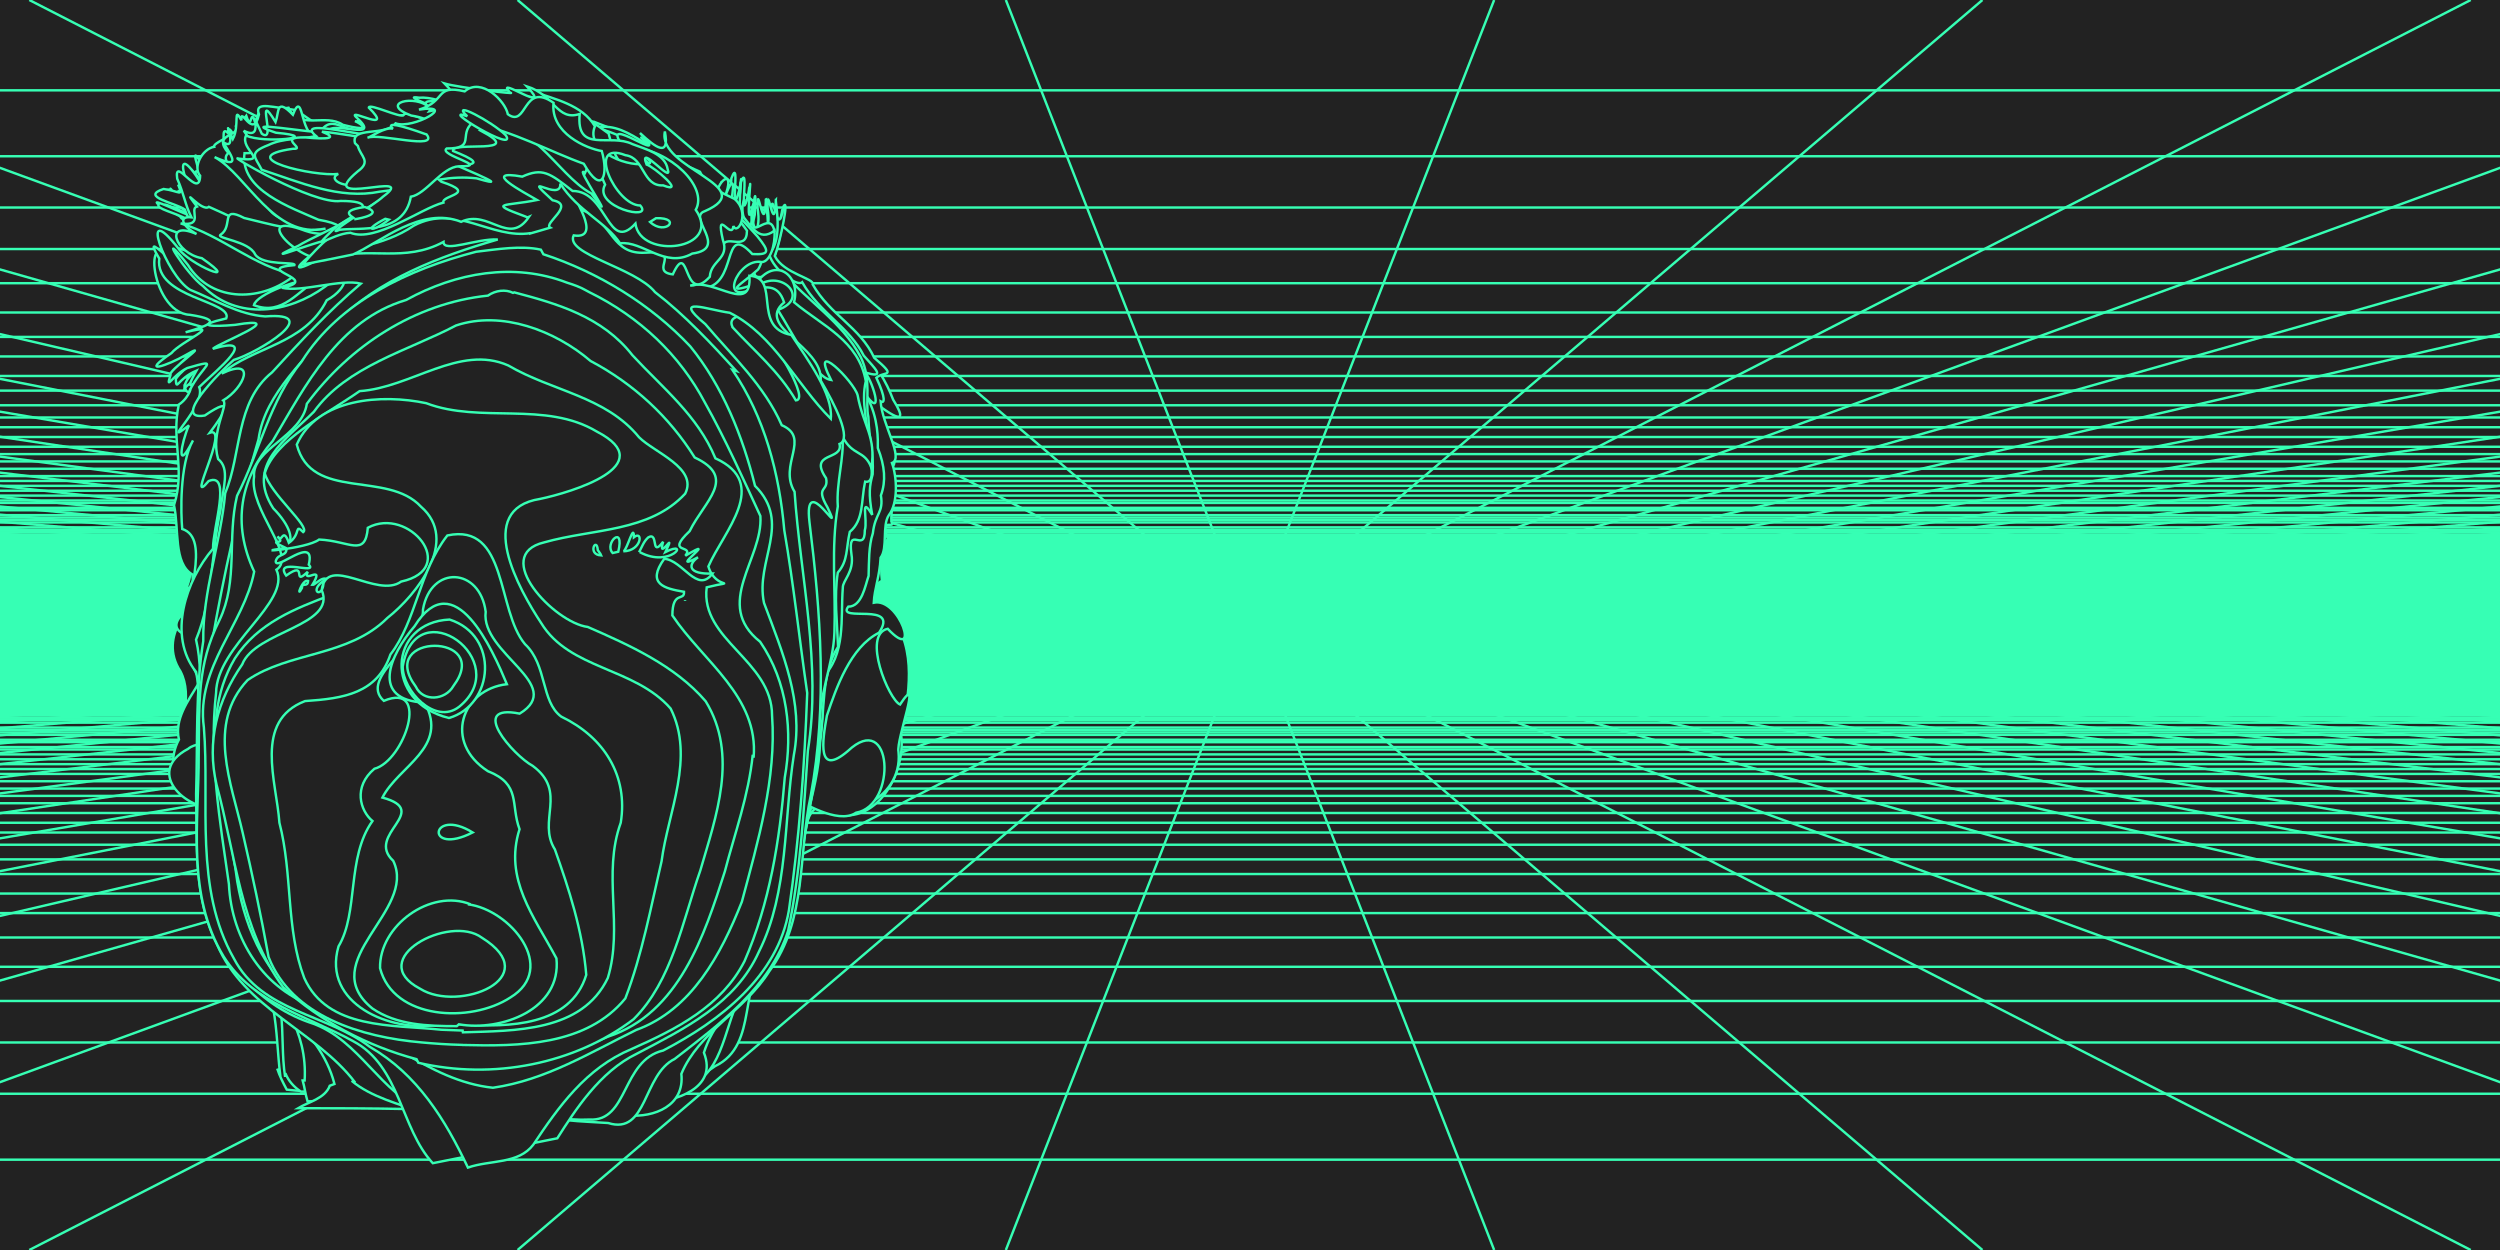 <svg width="1024" height="512" viewBox="0 0 1024 512" xmlns="http://www.w3.org/2000/svg">
<rect width="1024" height="512" fill="#222"></rect>
<g fill="none" stroke="#36FFB4">
<line x1="0" y1="37" x2="1024" y2="37"></line>
<line x1="0" y1="475" x2="1024" y2="475"></line>
<line x1="0" y1="64" x2="1024" y2="64"></line>
<line x1="0" y1="448" x2="1024" y2="448"></line>
<line x1="0" y1="85" x2="1024" y2="85"></line>
<line x1="0" y1="427" x2="1024" y2="427"></line>
<line x1="0" y1="102" x2="1024" y2="102"></line>
<line x1="0" y1="410" x2="1024" y2="410"></line>
<line x1="0" y1="116" x2="1024" y2="116"></line>
<line x1="0" y1="396" x2="1024" y2="396"></line>
<line x1="0" y1="128" x2="1024" y2="128"></line>
<line x1="0" y1="384" x2="1024" y2="384"></line>
<line x1="0" y1="138" x2="1024" y2="138"></line>
<line x1="0" y1="374" x2="1024" y2="374"></line>
<line x1="0" y1="146" x2="1024" y2="146"></line>
<line x1="0" y1="366" x2="1024" y2="366"></line>
<line x1="0" y1="154" x2="1024" y2="154"></line>
<line x1="0" y1="358" x2="1024" y2="358"></line>
<line x1="0" y1="160" x2="1024" y2="160"></line>
<line x1="0" y1="352" x2="1024" y2="352"></line>
<line x1="0" y1="166" x2="1024" y2="166"></line>
<line x1="0" y1="346" x2="1024" y2="346"></line>
<line x1="0" y1="171" x2="1024" y2="171"></line>
<line x1="0" y1="341" x2="1024" y2="341"></line>
<line x1="0" y1="175" x2="1024" y2="175"></line>
<line x1="0" y1="337" x2="1024" y2="337"></line>
<line x1="0" y1="179" x2="1024" y2="179"></line>
<line x1="0" y1="333" x2="1024" y2="333"></line>
<line x1="0" y1="183" x2="1024" y2="183"></line>
<line x1="0" y1="329" x2="1024" y2="329"></line>
<line x1="0" y1="186" x2="1024" y2="186"></line>
<line x1="0" y1="326" x2="1024" y2="326"></line>
<line x1="0" y1="189" x2="1024" y2="189"></line>
<line x1="0" y1="323" x2="1024" y2="323"></line>
<line x1="0" y1="192" x2="1024" y2="192"></line>
<line x1="0" y1="320" x2="1024" y2="320"></line>
<line x1="0" y1="195" x2="1024" y2="195"></line>
<line x1="0" y1="317" x2="1024" y2="317"></line>
<line x1="0" y1="197" x2="1024" y2="197"></line>
<line x1="0" y1="315" x2="1024" y2="315"></line>
<line x1="0" y1="199" x2="1024" y2="199"></line>
<line x1="0" y1="313" x2="1024" y2="313"></line>
<line x1="0" y1="201" x2="1024" y2="201"></line>
<line x1="0" y1="311" x2="1024" y2="311"></line>
<line x1="0" y1="203" x2="1024" y2="203"></line>
<line x1="0" y1="309" x2="1024" y2="309"></line>
<line x1="0" y1="205" x2="1024" y2="205"></line>
<line x1="0" y1="307" x2="1024" y2="307"></line>
<line x1="0" y1="206" x2="1024" y2="206"></line>
<line x1="0" y1="306" x2="1024" y2="306"></line>
<line x1="0" y1="208" x2="1024" y2="208"></line>
<line x1="0" y1="304" x2="1024" y2="304"></line>
<line x1="0" y1="209" x2="1024" y2="209"></line>
<line x1="0" y1="303" x2="1024" y2="303"></line>
<line x1="0" y1="211" x2="1024" y2="211"></line>
<line x1="0" y1="301" x2="1024" y2="301"></line>
<line x1="0" y1="212" x2="1024" y2="212"></line>
<line x1="0" y1="300" x2="1024" y2="300"></line>
<line x1="0" y1="213" x2="1024" y2="213"></line>
<line x1="0" y1="299" x2="1024" y2="299"></line>
<line x1="0" y1="214" x2="1024" y2="214"></line>
<line x1="0" y1="298" x2="1024" y2="298"></line>
<line x1="0" y1="216" x2="1024" y2="216"></line>
<line x1="0" y1="296" x2="1024" y2="296"></line>
<line x1="0" y1="217" x2="1024" y2="217"></line>
<line x1="0" y1="295" x2="1024" y2="295"></line>
<line x1="0" y1="218" x2="1024" y2="218"></line>
<line x1="0" y1="294" x2="1024" y2="294"></line>
<line x1="0" y1="219" x2="1024" y2="219"></line>
<line x1="0" y1="293" x2="1024" y2="293"></line>
<line x1="0" y1="219" x2="1024" y2="219"></line>
<line x1="0" y1="293" x2="1024" y2="293"></line>
<line x1="-3188" y1="0" x2="512" y2="256"></line>
<line x1="-3188" y1="512" x2="512" y2="256"></line>
<line x1="-2988" y1="0" x2="512" y2="256"></line>
<line x1="-2988" y1="512" x2="512" y2="256"></line>
<line x1="-2788" y1="0" x2="512" y2="256"></line>
<line x1="-2788" y1="512" x2="512" y2="256"></line>
<line x1="-2588" y1="0" x2="512" y2="256"></line>
<line x1="-2588" y1="512" x2="512" y2="256"></line>
<line x1="-2388" y1="0" x2="512" y2="256"></line>
<line x1="-2388" y1="512" x2="512" y2="256"></line>
<line x1="-2188" y1="0" x2="512" y2="256"></line>
<line x1="-2188" y1="512" x2="512" y2="256"></line>
<line x1="-1988" y1="0" x2="512" y2="256"></line>
<line x1="-1988" y1="512" x2="512" y2="256"></line>
<line x1="-1788" y1="0" x2="512" y2="256"></line>
<line x1="-1788" y1="512" x2="512" y2="256"></line>
<line x1="-1588" y1="0" x2="512" y2="256"></line>
<line x1="-1588" y1="512" x2="512" y2="256"></line>
<line x1="-1388" y1="0" x2="512" y2="256"></line>
<line x1="-1388" y1="512" x2="512" y2="256"></line>
<line x1="-1188" y1="0" x2="512" y2="256"></line>
<line x1="-1188" y1="512" x2="512" y2="256"></line>
<line x1="-988" y1="0" x2="512" y2="256"></line>
<line x1="-988" y1="512" x2="512" y2="256"></line>
<line x1="-788" y1="0" x2="512" y2="256"></line>
<line x1="-788" y1="512" x2="512" y2="256"></line>
<line x1="-588" y1="0" x2="512" y2="256"></line>
<line x1="-588" y1="512" x2="512" y2="256"></line>
<line x1="-388" y1="0" x2="512" y2="256"></line>
<line x1="-388" y1="512" x2="512" y2="256"></line>
<line x1="-188" y1="0" x2="512" y2="256"></line>
<line x1="-188" y1="512" x2="512" y2="256"></line>
<line x1="12" y1="0" x2="512" y2="256"></line>
<line x1="12" y1="512" x2="512" y2="256"></line>
<line x1="212" y1="0" x2="512" y2="256"></line>
<line x1="212" y1="512" x2="512" y2="256"></line>
<line x1="412" y1="0" x2="512" y2="256"></line>
<line x1="412" y1="512" x2="512" y2="256"></line>
<line x1="612" y1="0" x2="512" y2="256"></line>
<line x1="612" y1="512" x2="512" y2="256"></line>
<line x1="812" y1="0" x2="512" y2="256"></line>
<line x1="812" y1="512" x2="512" y2="256"></line>
<line x1="1012" y1="0" x2="512" y2="256"></line>
<line x1="1012" y1="512" x2="512" y2="256"></line>
<line x1="1212" y1="0" x2="512" y2="256"></line>
<line x1="1212" y1="512" x2="512" y2="256"></line>
<line x1="1412" y1="0" x2="512" y2="256"></line>
<line x1="1412" y1="512" x2="512" y2="256"></line>
<line x1="1612" y1="0" x2="512" y2="256"></line>
<line x1="1612" y1="512" x2="512" y2="256"></line>
<line x1="1812" y1="0" x2="512" y2="256"></line>
<line x1="1812" y1="512" x2="512" y2="256"></line>
<line x1="2012" y1="0" x2="512" y2="256"></line>
<line x1="2012" y1="512" x2="512" y2="256"></line>
<line x1="2212" y1="0" x2="512" y2="256"></line>
<line x1="2212" y1="512" x2="512" y2="256"></line>
<line x1="2412" y1="0" x2="512" y2="256"></line>
<line x1="2412" y1="512" x2="512" y2="256"></line>
<line x1="2612" y1="0" x2="512" y2="256"></line>
<line x1="2612" y1="512" x2="512" y2="256"></line>
<line x1="2812" y1="0" x2="512" y2="256"></line>
<line x1="2812" y1="512" x2="512" y2="256"></line>
<line x1="3012" y1="0" x2="512" y2="256"></line>
<line x1="3012" y1="512" x2="512" y2="256"></line>
<line x1="3212" y1="0" x2="512" y2="256"></line>
<line x1="3212" y1="512" x2="512" y2="256"></line>
<line x1="3412" y1="0" x2="512" y2="256"></line>
<line x1="3412" y1="512" x2="512" y2="256"></line>
<line x1="3612" y1="0" x2="512" y2="256"></line>
<line x1="3612" y1="512" x2="512" y2="256"></line>
<line x1="3812" y1="0" x2="512" y2="256"></line>
<line x1="3812" y1="512" x2="512" y2="256"></line>
<line x1="4012" y1="0" x2="512" y2="256"></line>
<line x1="4012" y1="512" x2="512" y2="256"></line>
</g>
<rect x="0" y="219" width="1024" height="74" fill="#36FFB4"></rect>
<g fill="#222" stroke="#36FFB4">
<path transform="matrix(0.96, 0, 0, 0.96, 21, 10)" stroke-width="1.04" d="M108 445c-4.5-14-4.8-28-4.5-42-16-15-27-36-26-58 6.9-19-30-11-23-33-.15-12 6.3-25 .61-36-10-15 5.4-31 12-31-9.5-2.2.83-16-4.2-21 1.5-16 .19-30 .88-46-1.8-9.4 8.8-26 1.3-22 4.4-12-7.2 8.1-8.2-2.1 2-2.2 14-13 1.1-4 8.1-5 26-22 5.2-14-3.6 1.2 28-8.3 7-11-12 .54-25-37-8.9-19 2.4 7.2 27 11 9.7 2.7-7.7-3.1-21-11-5.5-6.6 9.8 3.4 13-1.3 2.7-6.2 5.3 3.5 30 11 14 3-6.3-2.4-10-8-15-11-5.2-2.9-13-4.3-12-6.2-4.1-3.3 9.7 3.6 13 4.5-1.7-3.3-16-9.2-8.7-8.2-7.7-3.1 3.8-1.9.33-3 8.3 7.5 8.6 4.2 6.4 1.6 7.3 7.7 7.4 5.2 1.7-2.2-5.7-6.6.15-3.6-.52-7 .22-5 14 19 5.7.3-2.4-20 8.9 18 4.9-2.4.83-6.3 6.8-4.6 6.9-7.1-1.5-7.4 4-5.4 2.7-4.9 3.5 7.2-.4-6.4 4.7.65 2-13 3.5 5.2 5.1 5.8-2.6-10 .99-4.2 2.5-12 2.3 10 8.9 10 3.6.33 6 3.3 11 20 8 2.8-1.2-2 8.8 5.2 16 3.7 9 .39 20 1.2 16-1.6 16 3 2.3-1.3 5.5-1 12 1.4 18-.22 4.7-3 12-.32 23 .094 35 0-11-2.8 8.4.61 5.6-1.4 6.6.42 18 1.9 5.6-2.2-20-8.6 24 10 12 1.3 9.4 4.9 12 3.7 12-.41 11 11 14 6.5 6.8 3.4 13 6 5.2-1.2 3.4-2.1 11 4.5 22 8 31 15-10-12-5.2-6.8 3.6-.16 9.4 2.9 25 31 25 7 4.2-11-1.3 22 3.6 4 1.9-15-2.4 22 1.9 4.7-4.6 11 11 24 7.4 3.7.67-13 2.7 14 5.3-2.6 2.5-4.1-1.4 15-3.7 21 4.8 12 17 11 22 21 11 12 23 23 29 39 10 16-8.4.26-5.8 3 .6 9.8 10 24 4.8 26 3.7 7.1-.089 15 .24 23 2.1 3.7-5.5-2.4-1.5 7.4-2.4 2.8-3.4 11-2.5 18-4.2.85-7.2 14 4 15 11 14 7.6 34 4.1 50 2.8 19-14 45-35 31-11 5.2-4.2 35-13 49-11 16-19 31-21 50-2.8 7.7-9.6 8.5-18 10-14 3.3-28 8.5-42 11-6.4-.62-12-2-19 .11-14 .42-28 .66-41 4.3-18 3.9-35 1.6-52-5.7-3.8-3.2-12-.96-14-5.7z"></path>
<path transform="matrix(0.97, 0, 0, 0.97, 18, 9)" stroke-width="1.03" d="M108 445c-8.1-16 1.5-38-13-51-16-16-17-39-17-60-16 .31-29-16-21-31-3.9-17 23-31 7.6-43-19-3.1-1.7-15 4-15-11-3.5 1.9-19-4.7-24 1-15-1.5-29 .72-44-3.6-6.4 10-29-.11-21 10-15-7.7.29-5.1-1.1-.2-4.3 4-7 9.8-12 6.1-4.6-22 12-4.8.16 17-6.8 3.2-11 5.9-10 8-2.5 17-12 2.1-11-10 .49-24-21-16-23 1.4 8.2 32 19 15 8-7.7-3.1-21-11-5.5-6.6 9.8 3.4 13-1.3 2.7-6.2 5.3 3.5 30 11 14 3-6.3-2.3-10-7.9-15-11-5.2-2.9-13-4.3-12-6.2-4.1-3.3 9.7 3.6 13 4.5-1.7-3.3-16-9.2-8.7-8.2-7.7-3.1 3.8-1.9.33-3 8.3 7.5 8.6 4.2 6.4 1.6 7.3 7.7 7.4 5.2 1.7-2.2-5.7-6.6.15-3.6-.52-7 .22-5 14 19 5.7.3-2.4-20 8.9 18 4.9-2.4.85-6.3 6.7-4.6 6.9-7.1-1.6-7.5 3.9-5.5 2.7-4.9 3.5 7.2-.4-6.4 4.7.65 2-13 3.5 5.2 5.1 5.8-2.6-10 .99-4.2 2.5-12 2.3 10 8.9 10 3.6.33 6 3.3 11 20 8 2.8-1.2-2 8.8 5.2 16 3.7 9 .39 20 1.2 16-1.6 16 3 2.3-1.3 5.5-1 12 1.4 18-.22 4.7-3 12-.32 23 .094 35 0-11-2.8 8.4.61 5.6-1.4 6.6.42 18 1.9 5.5-2.1-20-8.6 21 9.3 13 1.9-.04-3.2 16 10 9.5-2.6 7.1 11 20 11 7.2 4.6 8.2 3.8 15 4.1 2.4-2.5 11 4.9 23 8.4 33 16-10-12-4.9-6.7 3.8-.21 9.4 2.9 25 31 25 7 4.2-11-1.3 22 3.6 4 1.9-15-2.4 22 1.9 4.7-4.6 11 11 24 7.4 3.7.67-13 2.7 14 5.3-2.6 2.5-4.1-1.4 15-3.7 21 3.6 7.4 17 9.5 16 12 7.4 13 20 18 26 31 10 8.6 4.3 5.4.88 8.4 4.2 9 3.4 11 1.8 10 .6 9.8 10 24 4.8 26 2.2 6.1 2.6 17-1.3 22-3 4.4-.39 14-3.5 18-.45 8.2-2.6 13-2.9 19 11-2.4 20 26 5.9 11-11 2.5.5 30 5.2 32 9.8-15-1.8 15-.64 20 2 21-25 31-36 21-7.3 20-2.9 43-17 60-13 12-8.8 33-19 46-18 4.8-37 11-55 15-6.4-.026-13-2.6-19 .059-14 .49-29 .6-42 4.4-18 3.9-35 1.6-52-5.7-3.8-3.3-12-.9-14-5.4z"></path>
<path transform="matrix(0.97, 0, 0, 0.97, 14, 7)" stroke-width="1.03" d="M108 445c-8.1-18 1.2-42-15-56-13-15-11-37-13-55-15 2.5-34-15-15-25 6.1-5 17 2.2 12-11 5.1-19-12-33-12-48 9.4-3.2 5-14-1.3-7.7 6.5-13-1.3-26 1.5-40-.18-14-1.9-29 2.8-42 5.2-14-7.4 3.3.5-11-8.2 3.5-8.4 9.1-8.7 3.5 3.2-4.9 19-16 5.2-7.7-14 8.5 21-18 5.6-12 8-2.5 17-12 2.1-11-10 .49-24-21-16-23 1.4 8.2 32 19 15 8-7.7-3.1-21-11-5.5-6.6 9.8 3.4 13-1.3 2.7-6.2 5.3 3.5 30 11 14 3-6.3-2.3-10-7.9-15-11-5.2-2.9-13-4.3-12-6.2-4.1-3.3 9.7 3.6 13 4.5-1.7-3.3-16-9.2-8.7-8.2-7.7-3.1 3.8-1.9.33-3 8.3 7.5 8.6 4.2 6.4 1.6 7.3 7.7 7.4 5.2 1.7-2.2-5.7-6.6.15-3.6-.52-7 .22-5 14 19 5.7.3-2.4-20 8.9 18 4.9-2.4.85-6.3 6.7-4.6 6.9-7.1-1.6-7.5 3.9-5.5 2.7-4.9 3.5 7.2-.4-6.4 4.7.65 2-13 3.5 5.2 5.1 5.8-2.6-10 .99-4.2 2.5-12 2.3 10 8.9 10 3.6.33 6 3.3 11 20 8 2.8-1.2-2 8.8 5.2 16 3.7 9 .39 20 1.2 16-1.6 16 3 2.3-1.3 5.5-1 12 1.4 18-.22 4.7-3 12-.32 23 .094 35 0-11-2.8 8.4.61 5.6-1.4 6.6.42 18 1.9 5.5-2.1-20-8.6 21 9.3 13 1.9-.04-3.2 16 10 9.5-2.6 7.1 11 20 11 7.2 4.6 8.2 3.8 15 4.1 2.4-2.5 11 4.9 23 8.4 33 16-10-12-4.9-6.7 3.8-.21 11 1.7 24 31 25 7 4.2-11-1.3 22 3.6 4 1.9-15-2.4 22 1.9 4.7-4.8 12 13 24 9.8 3.9-.27-13 2.8 14 3.5-3.7-.49.41 3.4 17-2.9 23 1.8 6.9 12 14 14 12 7.4 13 20 19 26 31 4.7 5.4 9.8 10 .37 7 3 2.6 8.4 20 .77 10 5.3 9.5 4.8 19 4.8 22 3 7.7 3.5 14 1.3 20 1.2 7.5-2.4 7.3-3.4 16-1.8 5.5-1.6 12-1.8 18-1.4 4-2.8 13-8.6 13-5.2 6.9 22-2.4 13 11-12 6-18 23-22 35-2 11-4.2 26 8.8 15 19-18 21 23 3.5 26-7.9 5.4-24-5.7-22-3.6-7.3 20-2.9 43-17 60-13 12-8.8 33-19 46-18 4.8-37 11-55 15-6.4-.026-13-2.6-19 .059-14 .49-29 .6-42 4.4-18 3.9-35 1.6-52-5.7-3.9-3.5-12-.84-14-5.3z"></path>
<path transform="matrix(0.98, 0, 0, 0.98, 11, 6)" stroke-width="1.02" d="M106 444c-2.6-20-.023-39-17-54-12-19-7-42-12-63-2.8-15-2.6-31-3-47-11-12-3-31-4.8-46-8-4.6-5.5-19-7.7-29 4.9-15-1.3-27 2-42 4.9-3.2 5.7-9.2 4.4-5.6 5.3-11 14-14-.86-9.7-6.3 3-9.2 10-7 2.9-1.7-1.4 18-15 6.7-8.5-8.2 4.7-20 8.7-6.3-.65 3.9-4.8 23-13 5.9-8.7 10-2.9 16-5.1 1.8-7.3-17-.66-21-44-3.7-19 4 6.2 22 6.6 6.4-.097-7.7-3.1-21-11-5.5-6.6 9.8 3.4 13-1.3 2.7-6.2 5.3 3.5 30 11 14 3-6.3-2.3-10-7.9-15-11-5.2-2.9-13-4.3-12-6.2-4.1-3.3 9.7 3.6 13 4.5-1.7-3.3-16-9.2-8.7-8.2-7.7-3.1 3.8-1.9.33-3 8.3 7.5 8.6 4.2 6.4 1.6 7.3 7.7 7.5 5.1 1.8-2.3-5.7-6.6.15-3.6-.52-7 .22-5 14 19 5.7.3-2.4-20 8.9 18 4.9-2.4.85-6.3 6.7-4.6 6.9-7.1-1.6-7.5 3.9-5.5 2.7-4.9 3.5 7.2-.4-6.4 4.7.65 2-13 3.5 5.2 5.1 5.8-2.6-10 .99-4.2 2.5-12 2.3 10 8.9 10 3.6.33 8.5 9.1 7.3 12 10 5.8 4.5 7.5 15 3.4 23 4.1 9.2 1.1-2.7-5.6 9.6-2.9-12-5.7 17 1.6.77-3.8 15 2.8 19-.44 8.3-2.3 7.7 2.2 15 1.5 23-.17 7.3.36 11-.18 7.6-1.2 5.6.14 14 .12 20 .19-5.5-2.3-20-8.2-5.5-2.5 7.7 4.3 17 4.3 12 1.3 14 8.1 8.9 1.5 11-.35 11 11 14 6.5 6.8 3.4 13 6.2 5.5-1.7 3.2-1.6 8.4 7.5 19 11 29 15 3.8-2.4-11-14 .19-2.6 7.7 5.1 22 31 28 12 5.2-.11-2.3 16 3.3 2.2 2.7-1.3-3.3 18 1.9 4.7-4.8 12 13 24 9.8 3.9-.27-13 2.8 14 3.5-3.7-.75.23 3.9 17-3.3 22-2.7 11-3.5 13 9.9 8 11 13 25 21 33 36 4.7 9.5 1.8 19 3.2 25 .43 11 2.3 15 1.8 24-1.3 4.8-1.8 8-.17 17-5.2-8.7-1.8 2.1-3.1 6.4.014 10-7.3-2.6-5.6 10 1.3 7.4-3.7 11-3.6 14-1 13 1.5 28-8.9 38 2.3 17-2.7 34-4.5 51-10 20-2.7 45-17 63-14 13-4.3 39-23 48-8.9 6.4-19 10-30 11-13 3.1-26 4.1-38-1.1-17-2.2-35 2.6-52 .87-20-1.3-39 1.3-59-.96-1.5-2.8-3-5.7-4-8.8z"></path>
<path transform="matrix(0.98, 0, 0, 0.98, 8, 4)" stroke-width="1.02" d="M111 446c-2.8-18 2.8-37-14-49-19-23-13-55-19-83 1.3-19-2.6-37-7.7-54-1.5-13 10-39-2.3-43-.58-6.2-1.2-27 4.5-37-7.1 14-5.1 1.4-1.7-6.3-13 10 7.5-8.1 4.3-16 7.3-7.1 26-22 5.7-16 2.4-2.4 33-14 9.3-10-9.2.83-18 .63-3.7-2.7 2.9-7.3-30-8.5-28-25-10-17 15 15 20 6.7-5.8-4.3-31-16-12-11 9.8 3.4 13-1.3 2.7-6.2 5.3 3.5 30 11 14 3-5.6-3.1-12-6.3-14-13-3.8-2.8-19-5.3-8.9-8.6 6.7.87 8.3 3.6 6.1-1.8 6.6 6.2 9 8.4 3.6-.88-2.9-8.4-1.8-11 3.8-3 7.4 12-6.7-21 3.7-2.6 4.7 8.5-1.5-15 6.9-8.3 2.2-2.5-.43-9.6 2.6-7 1.1-5.3 3.6 7.5 3.8-3 2.1 8.4 4.9-7.4 6.3 4.5 3.6 14-1.7-8.3 2-2.7.82-12 7.1 10 6.7 1.1-.85-11 3.2 1.6 7.8 5.1-4.1-13 9.4 5.4 18-.51 9.2.76 10-1.4 11-3.3 8.5.96-5.4-4.9 9-1.5 8.2 1.5-13-4.7 2.7-1.2 17 .99 5.8-2.2 2.1-3.3 7.7 2.2 15 1.5 23-.17 7.3.36 11-.18 7.6-1.2 5.6.13 14 .12 20 .18-5.5-2.3-20-8.3-5.4-2.5 7.7 4.3 17 4.3 12 1.3 14 8.1 8.9 1.5 11-.35 11 11 14 6.5 6.8 3.4 13 6.2 5.5-1.7 3.2-1.6 8.4 7.5 19 11 29 15 3.2-3.1-11-13 1.4-2.6 8.3 5.7 18 17 26 20 1.7-8.3 8.2-11 3.9.17 4.4-11 3.8-3.7 2.2 4.3 1.7-16 .55 21 8.8 7.1 1.2-12 2.3-17 1.5-3.9-3.3 13 6.5-2.8 8.2 6.9-5.4 4.6-3.7 11-6.8 16-6.2 5.7-16 11-1 6.1 8.1-12 19-3.6 16 7.6 12 10 27 16 30 33-2.1 9.1.92 17 1.1 27-.45 2.3 4.2 16-1.4 15-1.7 7.9-.43 16-6.4 21-1.6 7-.65 12-5 17-1.6 10-.24 21 .11 31-7.1 11-5.6 27-7.5 40-.64 22-11 42-11 63-.77 20-20 31-25 49-5.5 15-7.9 34-28 32-16 2.6-33 8.5-49 1.2-18-2.7-35 2.5-53 .69-17-.48-34-.13-51 .032-2.8-1.8-5.3-4.5-6.5-7.7z"></path>
<path transform="matrix(0.99, 0, 0, 0.99, 4, 2)" stroke-width="1.01" d="M122 445c1.2-20-9.4-36-24-48-18-20-13-49-18-73-3.7-16-.17-34-2.9-48-12-15-4.2-38 7-51-.21-8.2 7.9-32-1.8-28-10 12 9.1-23 .47-20 6-8 11-16-2.1-7.1-14 2.3 6.2-18 12-23 9.8-2.9 38-20 13-18-11-.74-21-7-31-11-10-5.8-22-39-4.8-17 4.3 6.4 27 16 9.6 3.9-11-2-16-16-2.2-10-6.6-3.7-7.2-7.5-2.1-6.9-2.6-5.1-3.2-10-5.9-16-1.4-10 9.2 9.1 9.5-1.2-3.1-3.5.72-11 5.8-12-.68-1.5 8.1-4.8 5.8-4.5 4.3 13 1.9-11 5.4-2.2 4.2 3.5 3.3-7.5 6.7-.44-.79-7 7.5 8.2 1.8-3.6 6.7-1.4 8.6 10 9.8-1.4 6.7 5.2 13 11 22 10 4.4 2.3 23-2 11-3.8 9.1 1.7 5.9.43.22-1.7 12 2.7 9.1-2.9 21 .55-9.1-6.3-6-6.8 3.3-4.5 3.9 1.9 18 2 16 .87-5.6-1.5 11 .67 7.6-.43 9.9 3.5 21 1.7 30 3.5 14 3.4 9.1 2.1 11-.1 11 4.6-5-5.7 6.2.55 14 6.5 28 13 42 21 4.2 7 11 11 18 14 4.3 4.4 7.3 12 14 6.9.42 6-1.9 13-5.3 13-10-2-19 20-1.5 9.8 9.4-7 22 5.1 8.2 10 5.9 9.3 15 28 22 29-9.2-18 9.5.55 11 6.3 2.4 13 7.7 17 5.7 30-2.9-7.6-7.8-4.6-12-13 .87 8.7-2.6 19-1.9 29-2.9 17-.81 35-1.4 52-.36 14-7.3 27-6 43-2.1 25-8.7 49-12 74-4.3 23-29 35-36 57 5.9 15-12 20-23 21-15 1.9-30 4.7-44-1.4-17-2.2-35 2.6-52 .87-15-.31-30-.34-45-.35-.86-2.8-1.2-5.8-2-8.6z"></path>
<path transform="matrix(1.00, 0, 0, 1.00, 1, 0)" stroke-width="1.00" d="M136 444c-6.2-24-30-35-42-55-13-22-9.6-48-13-72-2.6-18 2.4-37-1.7-55 7-17 6.1-35 10-53 1.1-9.5 4-17-.97-21-3.2-11 4.4-22 2.1-24 8.6-5.1 14-18-.61-11 13-11 34-12 43-30 9.4-5.1 10-14-.66-5.6-15 11-36 14-50-.2-6.8-4.8-20-26-6.2-8.7 10 16 31 15 44 4-17-3.3-30-16-47-21 10 1.5 3.3-5.9 6.7-6.9-7.3-9.7 2 2.6 4.9.11 15 6.4 31 17 47 10 6.5-2.6-21-.83-23-11-7.3-9.3-21-17-16-21-7-8.1 5.1-6.8 3.1-11 2.3-1.6 2.1-1.7 4.2-4.3 2.6 7.8 1.4-6.1 4.3 4.9-.99-8.4 3.8-9.3 12-7.1 5.4-2.8 11 8.8 20 6.3 9.4 1.7 21 1.6 12-1.3 9.9 3 9.7-4.8 21-.095 5 1.6.33-7.8 11-4.1 1.8-.81-18-7.3-9.5-6 9.4-.72 22 8 23 6.3 13 2.8 28-2.2 40 4.5 8 3.4 3.2-1.8 8.6-.95 8.1 3.2 32 12 43 22 7.8 8.3 16 16 24 25 5.3 6.5 4.7 7.5-2.1 7.2-13-14-5.3 14-21 14 12 11 29-10 34 5.8-12 10 16 18 15 32 5.7 9.6 13 24 7.7 26 1.7 6.9-13 3-5.5 14 1.2 5.8-4.7 2.9.6 12 7.1 15-10-16-7.4 6 4.6 37 7.4 75 .52 112-5.2 24-1.4 51-17 72-10 16-29 25-36 42 1.4 13-11 18-22 17-13 .74-26 1.2-39-3.6-17-1.7-34 2.7-51 1-15-.31-30-.34-45-.35 4.3-2.6 11-3.9 13-9.2zm163-310c9.1 9.9 19 18 26 30 5.7-.31-8.4-23-14-30-.33-6.1-15-6.3-12-.17zm-169-20c-8-.27-26 6.5-27 11 12 4.6 18-6.2 27-11z"></path>
<path transform="matrix(1.01, 0, 0, 1.01, -3, -1)" stroke-width="0.99" d="M147 440c-16-21-45-30-56-56-9.7-19-8.1-41-8.5-61 .65-21-.32-42 2.9-62-.31-20 7.1-40 8.9-60 6.7-16 4.1-37 19-49 11-12 23-25 36-36-8.1-2-24 3.6-32 1.7 17-3.4-13-7.6 5.1-9.2.72-1.5-13 .44-16-4.4-2.5-5.4-16-6.4-14-7.9 5.4-3.5-.45-12 9.6-6.8 10 2.3 22 6.2 33 4.3-21 4.6-32-22-45-29 10 4.5 8.1 1.1 3.3-6.2 7.3 5.2-1.5-14 4.1-1.1 2.9-5.5-.059-14 3.5-7.6-.61-6.4 4.7 8.3 7.1-2.4-2.3-6.2 7.8-1.8 12-2.7 4.3 9.3 15 2.1 22 6.9 13 3.3 7-.66 4.9-1.5 9.9 3 9.7-4.8 21-.095 5 1.6.33-7.8 11-4.1-12-7.5 13-2.3 13 .22 13 2.8 28-2.2 40 4.5 9.2 3.6 1.1-3.9 11 2.9 13-5.5 25 11 39 15 7.4 9.2 17 16 24 26-.055 9.3-9.5.23-10 7.3-10-17 .66 15-13 15 10-3.1 25 12 24-4 13 .72.68 21 17 24 6.6 10 17 24 16 34-14-14-23-34-41-43-8.6-1.1-24-7.1-9.9 4.6 11 13 24 25 31 41 12 5.2-1.5 16 5.2 27 2.4 35 11 70 5.4 105-1.7 24-2.9 49-8 73-7.3 23-28 38-46 52-13 6.4-11 31-27 26-11-.78-22-.59-32-4.8-14-2-29 2.5-43 .7-9.8-3.7-21-6.3-29-13z"></path>
<path transform="matrix(1.01, 0, 0, 1.01, -6, -3)" stroke-width="0.99" d="M303 153c13 19 19 42 21 65 3.8 22 6.1 44 9.3 66-1.1 30-3.2 59-7.4 88-4.5 27-28 45-51 57-17 4-14 29-30 28-9 .48-18-1.5-26-4.2-13-1.3-27 2-40 1.3-19-8.2-27-29-46-36-21-6.7-38-25-42-47-2-36-1.8-71 .89-107 4.9-28 11-56 19-83 2.6-19 20-33 31-47 18-18 42-27 66-34-8.4-.49-22 5.5-22 .99-16 8.6-30 1.7-46 6.5-11 4.1-34-20-10-11 10 3.6 23-1.5 5.3-4.5-11-4.9-32-12-30-27 6.7.18 4.3-2.2-.28-9.1 9.9 5.2.094-14 7.3 1.2 6.4 4.6-3.1-19 5.6-4.7 1.5-4.3.15-10 7-3 4.7-12 2.7 13 11 7.1 5.6-8.8 11 2.9 20-2-13-6.1 4.3.031 11-2.5.49-5.8 10 .6 15 .56.03-4.3 25 7.7 18 1.5 3.2-6.7 15 2.5 15-4.8 5.9.99 11 2.5 7.1-.72 8.2.95 16 4.9 24 6.4 3.7-1.8 22 9.1 29 8.5 7.1 6.3 13 8 15 9.1 2.8 6 8.6 8.4 14 11 6.6 5.6 1.2 15-.43 11-.72 6.2-7.4-8.1-4.3 5.6 2.8 7.8-4.8 8.2-5.3 15-11 12-8.1-16-15-.99-10-1.2 4.7-10-11-8.8-14 .91-13-12-25-17-7.7-9.6 8.8 12-4.2 10-3.6 7.7 25 13 33 23 12 9.2 23 21 33 32z"></path>
<path transform="matrix(1.02, 0, 0, 1.02, -10, -5)" stroke-width="0.98" d="M228 107c22 7.2 43 20 59 37 13 16 21 36 26 56 15 15-.011 30 3.6 47 7.5 20 16 40 12 61-4.1 26-2 55-14 79-9.4 21-30 31-49 41-15 7.2-25 23-32 34l-50 10c-13-14-13-39-32-49-18-10-40-15-52-34-15-25-9.9-54-10-81 .28-20-.8-36 8.3-54 7.7-16 3-33 7.1-50 9.2-18 13-38 26-54 15-24 43-37 70-44 8.6-1 18-2.6 26-.84zm-5-8.5c-16 2.6-30-12-47-3-13 8.8-26 8.2-41 15-11 5.3-1.5-2.5 2.9-5.5 20-12-32 9.6-8.3-1.4 7.5-4.8 42-18 17-18-11 1.6-46-19-41-17 13 1.6.35-3.7 3-9.3 6.9 3.4 32 .67 12-1.1-17-5.7 14 .49 21-.19.13-5.4 23 4.5 11-6.3-2.9-3.4 16 7.1 5.3-3.6.092-1.9 13 4.4 14 3 .94-2.5 11 4.8 16 1.1 7.6.087-10-8.8 2.6-4 8.6 2 26-2.1 26-1.1-6.9-6.1 14 4.7 3.7-3.6 13 1.3 24 7.6 34 15 2.6 9.7 3.8 15 15 14 6.1-.67-6.9-6.9-9.1-8.7-11-15 21 9.4 6.7-5.5 6.4 6 12 10 10-.59-3.2 15 39 22 16 32-7.3 2.4 10 15-5 17-11 6.2-20-5.3-29-4.1-5.5-8.4-17-13-24-24 .52 7.9-17-5.9-3.1 6.7 9.5 1.8-3.9 9.3-.95 11-2.9.85-5.7 1.7-8.6 2.5z"></path>
<path transform="matrix(1.03, 0, 0, 1.03, -13, -7)" stroke-width="0.97" d="M247 123c20 9.8 36 25 46 44 7.9 14 16 32 22 45 1.2 17-19 35-.1 50 11 16 13 36 9.8 54-2 25-6 50-16 73-9.2 18-27 27-45 35-18 7.5-29 23-39 38-5.9 7.8-17 6-26 9.1-9-19-20-37-39-48-17-13-43-14-54-35-16-28-9.6-62-12-92-3.3-24 16-41 20-62-8.9-19-5.6-37 7.4-52 13-22 26-48 53-56 20-11 43-15 64-6.9 2.6.82 5.2 1.7 7.6 3.1zm-24-30c-8 12-16-3.2-27 2-16-6.3-32 8.1-43 13-6.5 1.3-13 2.7-20 4 6.7-7.9 14-15 24-19 7.4-4.1 27-13 6.7-10-16 3.3-32-3.8-47-8.7-2.6-5.1-5.5-6.7 2.6-9.8 5.9-2.9 13-2.2 19-3.6-9.3-7.8 22 1.4 28-.066 9.9 5.1 29-5.1 9.8-8.1-13-4.9 1.5-8.6 7.3-3.2 7.1 2.6 15-.16 6.6-7 11 5.2 18 .37 28 5.7-11-11 17 8.7 6.2-5.2 8.9 3.2 20 5.4 25 14-3.8 8.9 11 16 20 15 8.6.14-14-10-5.9-6.8 16 1.1 31 16 26 25 11 16-22 20-24 5.5-11 12-11-13-25-13-9.1-7.2-12-9.3-20-5.7-17-3 .6 6.2 5.9 9.3-13 2.6-20 .89-4.8 6.5l.99.42z"></path>
<path transform="matrix(1.03, 0, 0, 1.03, -17, -9)" stroke-width="0.97" d="M221 125c17 4.5 35 9.6 47 25 12 13 26 24 33 41 22 10 3.3 29-2.8 43 3 9.9 13 4.9-.67 8.3-2.6 21 26 29 26 51 1.8 25-5.6 50-12 74-8.3 21-20 43-42 51-18 8.8-36 20-57 23-26-2.7-46-24-70-32-21-6.7-34-27-35-49-3.6-25-8-51-5.1-76 .2-19 30-36 24-49 8.4-5.5-11-24-8.9-37-.84-11 19-16 21-29 17-23 43-40 72-43 3-2.1 7-2.6 10-1.1zm-29-44c15 4.9-.093 5.3.83 8.3-9.2 2.4-27 16-37 12-7.9.51-17 8.6-6.8-1.3 7.3-6.7 42-21 15-19-8.8 3.8-18-.64-13-3.1-9.4 1.2-43-6.5-18-10 5.7.35-7.1-4.9 5.1-4.5 8.9.87 13 .28 6.4-2.3 12 .97 23 5.1 35 .36 6.8.9 23-12 7.7-8.5 4-5.8 15-1.9 6.1-11 5.4 1.6 30 4.5 26 3.6-6.8-7.5 18 9.7 6.7-2.5 11 3.5 12 14 21 11-1.5 16 12 7.5 21 12 5.1 2 13 3.8 14 10 2.2 6.3-12-11-8.4-1.9 2.9.89 16 12 6.6 8.3-8.3.45-7.3-11-15-12-16-6.3-3.9 20 5.9 20 5.5 6.4-19 .57-14-8.3-5.5-13-6.3-8.1-8-4.6-5.1-4.6 15 25 2.5 8.1-14-7.5-25-33-44-25 19 10-12 4-11 8.1 7.8 3.1 13 5.8 1.3 5.5-6.7-2.3 27 11 8.1 5.4-5.1-.57-10-.31-15 .51zm83 16c6.1 5.7 13-1.8 2.4-1.5-.81.52-1.6 1-2.4 1.5z"></path>
<path transform="matrix(1.04, 0, 0, 1.04, -21, -10)" stroke-width="0.96" d="M160 66c-1.8-6.8 12-2.5 16-7.8 6.8 2.5 25-7.9 9.2-5.4 11-3.3 6-10 18-7.2 6.6-5.7 16 3.8 17 9 7.7 5.6 5.8-13 18-4.5-1.3 12 13 18 19 19 2.7 9.2.34 18-7.1 5-13-4.6-28-13-44-16-5.3 4.7 1.6 10-10 10-3.5 2.6 18 7.2 4.9 7-6.7.25-13 11-19 12-2.7 15-20 12-28 13-7.7 3.3 14-10 17-13 15-11-28 5.1-9.9-10 5.5-4 1.1-5.8.028-10zm157 242c2.1-24-20-38-32-56 .054-10 4.8-5.4 4.6-9.3-7.6-1.3-15-3-7.8-13 7.3.48 13 14 19 5.8-9.7.39-9.8-3.5-5.7-6.4-13 6.9 9.8-9.4-5-.6 3.7-4.6-8.2-.34 1.7-9.7 5.9-12 19-21 2-29-10-16-24-29-41-38-14-12-35-20-53-14-19 10-43 16-56 34-11 11-27 21-16 38 6.9 7 8.4 13 5.1 15 .85 4.3-3.2 2.4-4.1 5.8-.36 4.5 16-11 13 1.4 4 4.2-14-3-8.9 4.3 8.9-6.4 1.9 4.8 8.5-1.5-2.2 5 7-3.4 1.8 5.2 1.5.2 6.9-7.9 7.5 3.9-14 5.3-29 11-38 25-16 27-2.6 59 .95 88 3.3 19 12 40 30 48 20 9.3 39 23 62 25 18-.13 37-4.7 54-12 28-9.2 38-40 46-65 3.9-15 9.4-30 11-46zm-27-62v.33z"></path>
<path transform="matrix(1.05, 0, 0, 1.05, -25, -12)" stroke-width="0.95" d="M144 238c-.14 2.8-2.4.35-2.4 2.8-2.5 4.7.066-3.6 2.4-2.8zm-12-16l.11.11zm18 16c-6.2 4.5.27 7.2 0 0zm37 188c29 6.8 61 .53 84-17 15-15 19-38 26-58 6.1-21 15-45 2.1-66-12-14-30-22-46-29-13-1.6-38-28-17-33 19-5.4 41-3.9 55-19 5-10-12-16-18-22-13-16-34-18-51-28-19-8.4-38 8.7-58 10-13 9.1-33 19-37 32 1.9 7.9 18 21 15 23-3.6-3.5-.71.75-5.6 4.2-2.4-6.7-2.7.62-4.4-2.5 4.1 3.9-5.5.3 3.2 4.5-16 2.1 8 .48 13-3.3 12 .54 18 7.1 19-4.6 16-8.6 36 16 13 21-9.4 6.8-29-11-31 3.3 6 14-26 16-31 29-9.7 14-14 30-10 47 7.4 27 9.1 56 26 79 14 13 33 23 52 28zm70-200c-.42-5.5-4.3 1.8 1.3 2.1l-.27-.61zm8 .66c2.6-11-5.7-3.3-2.2.5zm2-.17c7.2-.13 7.8-8.4 4.1-5.5-.031-5.9-2.6 5-4.1 5.5zm6.4.33c12 6.5 20-5.1 10-.069 4.7-9.7-3.3 4.3-.9-4-5 6.6-1.6-4.1-5.8-1.7-1.8 1.6-2.5 3.8-3.6 5.8m-83-163c-10-3.6-16-5-13-2.2-3.1-.81-8.7 3.3-9.9 3.5 4.5-1.9 28 5 23-1.3zm31 .33c-5.4-5.4-22-14-15-7.4-12-4.3 20 15 15 7.4zm-55 28c-12 1.7-2.5 4.5-4.1 4.8 2.5-.35 12-2.2 4.1-4.8zm8 4.6c-8.8 4.5-5.4 5.7 1.4.33l-1-.25z"></path>
<path transform="matrix(1.06, 0, 0, 1.06, -29, -14)" stroke-width="0.94" d="M206 417c22 .58 48 .33 63-18 6.5-17 9.8-35 14-53 2.5-19 13-40 3.5-59-14-16-39-15-50-33-8.6-13-26-44-.47-48 12-2.5 47-13 22-26-20-12-45-3-66-11-17-3.6-42-2.1-50 16 5.7 22 35 9.9 48 24 15 13-1.6 34-13 43-15 15-38 13-54 24-16 17-6.2 40-1.9 59 3.7 16 7.1 32 10 48 9 23 36 31 59 33 5.2.48 10 .83 16 .98z"></path>
<path transform="matrix(1.06, 0, 0, 1.06, -33, -16)" stroke-width="0.94" d="M210 414c20-.65 46-.064 56-21 6.1-20-2.2-40 5-60 2.9-18-6.3-33-23-41-7.9-5.8-5.4-20-14-28-11-13-6.6-47-30-42-11 14-12 33-22 46-5.1 15-18 17-33 18-20 7.7-11 31-9.9 47 5.2 20 2.4 41 9.6 60 9 20 34 18 53 20 2.7.14 5.5.24 8.2.31z"></path>
<path transform="matrix(1.07, 0, 0, 1.07, -37, -18)" stroke-width="0.93" d="M212 409c17 1.1 41 .72 47-19-1.4-17-6.7-33-12-48-6.9-11 5-22-8.5-32-7.4-4-25-24-5-20 18-11-15-23-13-39-2.2-17-21-18-24-.89.45 13-25 26-15 35 18-7.5 7.9 23-3.6 26-8.2 6.9-5.5 16-.74 20-10 14-5.2 35-13 48-6.4 22 20 33 38 30 3.3-.065 6.6-.27 10-.19z"></path>
<path transform="matrix(1.08, 0, 0, 1.08, -41, -20)" stroke-width="0.93" d="M212 407c16 2.8 39-5.6 37-25-8.5-16-20-30-14-49-3.5-9.4.71-17-12-22-17-11-10-31 7.2-33-5.4-13-20-46-35-22-9.4 11-17 28 3.8 29 9.4 17-9.9 24-16 36 19 5.2-6.7 14 4.1 24 9.2 19-30 38-7.9 56 9.2 6.3 21 6.7 32 6.7z"></path>
<path transform="matrix(1.09, 0, 0, 1.09, -45, -22)" stroke-width="0.92" d="M210 290c17-5 19-31 .23-37-23 .99-25 31-.23 37zm8.9 43c-18 9.2-16-9.8 0 0zm-1.8 27c16 2 34 24 16 35-15 9.8-44 8.4-49-11-.36-16 19-30 34-24z"></path>
<path transform="matrix(1.10, 0, 0, 1.10, -49, -24)" stroke-width="0.91" d="M224 371c24 15-8.7 28-23 19-21-11 11-28 23-19zm-8.5-86c21-17-16-44-21-15-.073 8.9 12 22 21 15z"></path>
<path transform="matrix(1.10, 0, 0, 1.10, -53, -27)" stroke-width="0.91" d="M217 280c15-20-29-20-14 .21 2.7 5.8 11 5.1 14-.21z"></path>
</g>
</svg>